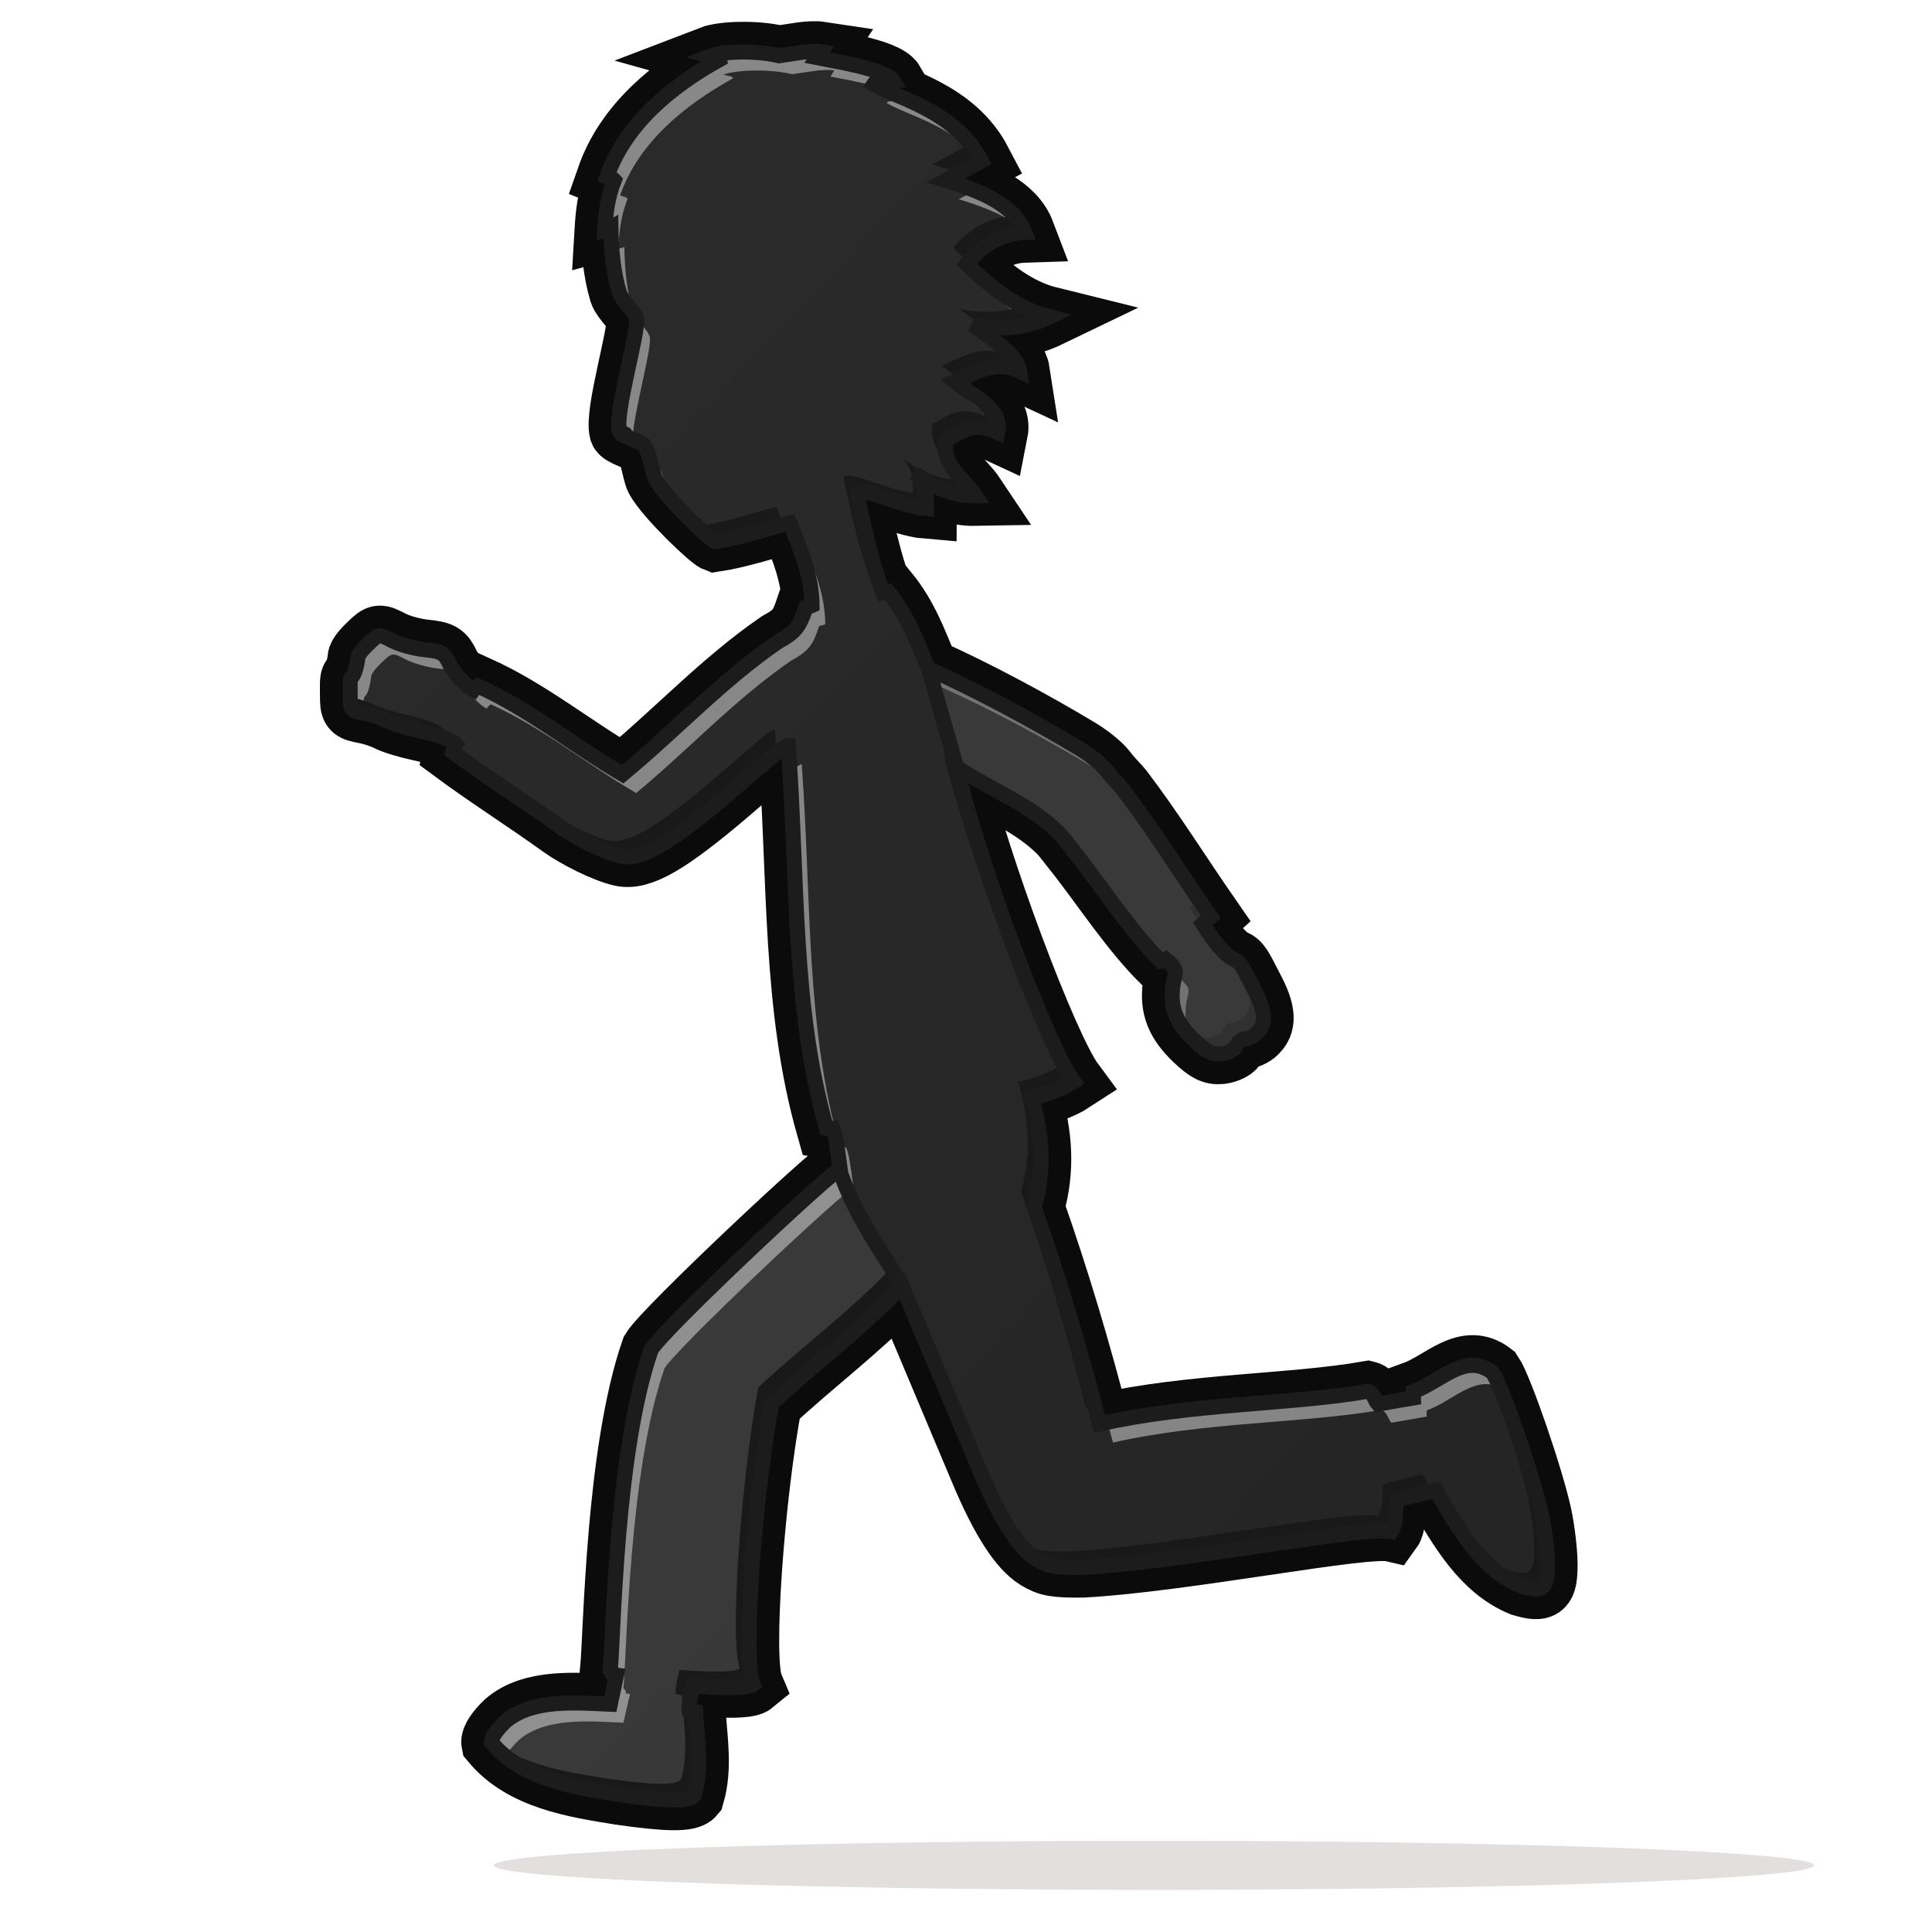 <?xml version="1.0" encoding="UTF-8" standalone="no"?>
<!-- Created with Inkscape (http://www.inkscape.org/) -->
<svg
   xmlns:dc="http://purl.org/dc/elements/1.1/"
   xmlns:cc="http://creativecommons.org/ns#"
   xmlns:rdf="http://www.w3.org/1999/02/22-rdf-syntax-ns#"
   xmlns:svg="http://www.w3.org/2000/svg"
   xmlns="http://www.w3.org/2000/svg"
   xmlns:xlink="http://www.w3.org/1999/xlink"
   xmlns:sodipodi="http://sodipodi.sourceforge.net/DTD/sodipodi-0.dtd"
   xmlns:inkscape="http://www.inkscape.org/namespaces/inkscape"
   id="svg2"
   sodipodi:version="0.32"
   inkscape:version="0.46"
   width="128"
   height="128"
   version="1.0"
   sodipodi:docname="action.svg"
   inkscape:output_extension="org.inkscape.output.svg.inkscape">
  <defs
     id="defs5">
    <linearGradient
       inkscape:collect="always"
       id="linearGradient3560">
      <stop
         style="stop-color:#2a2a2a;stop-opacity:1;"
         offset="0"
         id="stop3562" />
      <stop
         style="stop-color:#252525;stop-opacity:1"
         offset="1"
         id="stop3564" />
    </linearGradient>
    <filter
       inkscape:collect="always"
       id="filter3356"
       x="-0.032"
       width="1.063"
       y="-0.722"
       height="2.444">
      <feGaussianBlur
         inkscape:collect="always"
         stdDeviation="0.978"
         id="feGaussianBlur3358" />
    </filter>
    <filter
       inkscape:collect="always"
       id="filter3471">
      <feGaussianBlur
         inkscape:collect="always"
         stdDeviation="0.595"
         id="feGaussianBlur3473" />
    </filter>
    <filter
       inkscape:collect="always"
       id="filter3556">
      <feGaussianBlur
         inkscape:collect="always"
         stdDeviation="0.61"
         id="feGaussianBlur3558" />
    </filter>
    <linearGradient
       inkscape:collect="always"
       xlink:href="#linearGradient3560"
       id="linearGradient3566"
       x1="32.704"
       y1="33.977"
       x2="101.028"
       y2="99.227"
       gradientUnits="userSpaceOnUse"
       gradientTransform="translate(-6.01,0.354)" />
  </defs>
  <sodipodi:namedview
     inkscape:window-height="825"
     inkscape:window-width="1440"
     inkscape:pageshadow="2"
     inkscape:pageopacity="0.0"
     guidetolerance="10.0"
     gridtolerance="10.0"
     objecttolerance="10.0"
     borderopacity="1.0"
     bordercolor="#666666"
     pagecolor="#ffffff"
     id="base"
     showgrid="false"
     inkscape:zoom="4"
     inkscape:cx="51.574795"
     inkscape:cy="53.991495"
     inkscape:window-x="0"
     inkscape:window-y="25"
     inkscape:current-layer="layer2" />
  <g
     inkscape:groupmode="layer"
     id="layer3"
     inkscape:label="shadow">
    <path
       sodipodi:type="arc"
       style="opacity:1;fill:#2d1010;fill-opacity:0.133;fill-rule:evenodd;stroke:none;stroke-width:5;stroke-linecap:butt;stroke-linejoin:miter;marker:none;marker-start:none;marker-mid:none;marker-end:none;stroke-miterlimit:4;stroke-dasharray:none;stroke-dashoffset:0;stroke-opacity:1;visibility:visible;display:inline;overflow:visible;filter:url(#filter3356);enable-background:accumulate"
       id="path3290"
       sodipodi:cx="76"
       sodipodi:cy="120.625"
       sodipodi:rx="37.25"
       sodipodi:ry="1.625"
       d="M 113.25,120.625 A 37.25,1.625 0 1 1 38.75,120.625 A 37.25,1.625 0 1 1 113.25,120.625 z"
       transform="matrix(1.174,0,0,1,-12.772,2.957)" />
  </g>
  <g
     inkscape:groupmode="layer"
     id="layer2"
     inkscape:label="main">
    <path
       sodipodi:nodetypes="ccccccccccsssccssssssssssccccccccsccccccccccccccccccccccccccccccccsssccssssssssccccccccccccccsscccccscccccccccc"
       id="path3360"
       d="M 32.563,115.446 C 32.513,115.189 32.887,114.621 33.471,114.066 C 35.25,112.525 38.217,112.816 40.433,112.909 L 40.843,110.984 C 40.241,110.906 40.855,111.02 40.431,110.626 C 40.665,108.12 40.795,96.162 43.142,89.421 C 43.968,88.028 55.41,77.309 55.662,77.465 C 55.479,76.186 55.396,75.228 55.181,74.757 C 55.02,74.772 54.894,74.774 54.762,74.753 C 52.467,66.697 52.88,58.351 52.221,49.386 C 51.904,49.386 50.59,50.624 48.199,52.653 C 44.326,55.939 42.47,57.011 41.152,56.722 C 40.054,56.48 38.15,55.525 37.106,54.773 C 34.768,53.088 32.309,51.538 29.991,49.824 C 30.017,49.681 30.097,49.527 30.222,49.307 C 29.963,49.016 28.762,48.616 27.796,48.414 C 26.986,48.245 26.032,47.954 25.676,47.767 C 25.319,47.58 24.616,47.35 24.113,47.256 C 23.244,47.093 23.199,47.036 23.199,46.095 C 23.199,45.552 23.164,44.967 23.28,44.886 C 23.51,44.726 23.688,43.882 23.699,43.609 C 23.709,43.352 24.14,42.906 24.483,42.582 C 25.103,41.995 25.108,41.994 26.001,42.455 C 26.494,42.71 27.46,42.975 28.147,43.044 C 29.256,43.157 29.44,43.261 29.772,43.972 C 30.035,44.533 30.842,45.464 31.362,45.706 C 31.412,45.633 31.519,45.521 31.647,45.442 C 35.085,46.991 38.017,49.41 41.251,51.296 C 44.724,48.426 47.795,45.099 51.536,42.526 C 52.782,41.855 52.993,41.423 53.392,40.248 C 53.598,40.201 53.666,40.169 53.798,40.11 C 53.784,38.186 53.059,36.386 52.322,34.644 C 50.99,34.978 49.122,35.62 47.392,35.885 C 47.001,35.734 44.127,33.01 43.444,31.775 C 43.216,31.362 43.123,30.124 42.644,29.456 C 42.171,29.149 41.137,28.876 41.043,28.595 C 40.706,27.334 42.342,21.965 42.17,21.085 C 42.079,20.661 41.204,19.909 41.037,19.397 C 40.631,18.052 40.491,16.488 40.471,15.105 C 40.346,15.182 40.32,15.185 40.064,15.254 C 40.13,14.139 40.245,13.079 40.701,11.929 C 40.576,11.789 40.365,11.789 40.202,11.722 C 41.436,8.192 44.498,5.707 47.671,3.948 C 47.638,3.768 47.603,3.872 47.051,3.717 C 47.913,3.385 50.152,3.335 51.62,3.693 C 52.577,3.566 53.629,3.318 54.397,3.434 L 54.128,3.826 C 54.905,3.989 58.719,4.54 59.23,5.412 C 58.53,5.556 58.028,5.338 57.871,5.582 C 59.418,6.513 63.247,7.278 65.023,10.671 L 62.649,11.952 C 65.065,12.689 67.213,13.593 67.9,15.401 C 66.292,15.452 65.067,16.268 64.041,17.484 C 65.736,19.145 67.52,20.494 69.547,20.994 C 68.153,21.667 66.51,21.935 64.45,21.526 C 65.814,22.525 67.385,23.51 67.552,24.588 C 65.888,23.811 64.621,24.722 63.272,25.285 C 64.476,26.301 66.426,27.018 66.104,28.645 C 64.438,27.867 63.652,28.652 62.698,29.14 C 62.288,30.769 63.84,31.662 64.626,32.843 C 63.278,32.867 61.931,32.397 60.583,31.338 C 61.394,32.123 61.39,32.909 61.387,33.695 C 59.593,33.548 56.749,31.983 56.768,32.824 C 57.279,35.01 57.734,37.238 58.504,39.272 L 58.835,39.192 C 60.14,40.791 60.742,42.479 61.504,44.301 C 64.697,45.721 68.535,47.795 71.521,49.59 C 72.1,49.938 72.937,50.559 73.324,51.072 C 73.711,51.585 74.223,52.077 74.363,52.261 C 76.429,54.974 78.257,57.919 80.212,60.734 L 79.689,61.209 C 80.335,62.219 81.075,63.291 81.875,63.63 C 82.248,63.788 82.536,64.502 83.098,65.568 C 84.067,67.405 83.689,68.024 83.28,68.439 C 83.043,68.679 82.648,68.832 82.431,68.832 C 82.213,68.832 81.865,69.288 81.819,69.413 C 81.773,69.537 81.31,69.783 80.897,69.824 C 80.309,69.883 79.924,69.685 79.114,68.91 C 77.906,67.754 77.51,66.743 77.703,65.306 C 77.823,64.405 78.175,64.35 77.242,63.56 C 77.164,63.605 77.104,63.68 76.924,63.699 C 74.962,61.74 73.142,58.985 71.449,56.795 C 71.283,56.589 70.776,55.946 70.322,55.368 C 68.402,53.315 65.659,52.376 63.374,50.814 C 64.834,57.147 69.422,69.355 71.133,71.663 C 70.373,72.161 68.993,72.642 68.337,72.737 C 69.063,75.202 69.23,77.529 68.514,79.987 C 70.229,84.862 71.634,89.634 72.849,94.342 C 78.873,92.973 85.56,93.055 90.605,92.175 C 91.024,92.279 91.076,92.786 91.292,93.02 L 93.645,92.615 L 93.636,92.195 C 95.519,91.515 97.088,89.546 98.894,90.952 C 99.542,91.896 101.635,97.993 102.146,100.421 C 102.348,101.384 102.516,102.822 102.518,103.617 C 102.523,105.3 102.258,105.521 100.765,105.073 C 98.192,104 96.707,101.452 95.135,98.741 L 92.533,99.37 C 92.439,99.893 92.525,100.999 92.179,101.468 C 90.432,101.067 78.517,103.473 71.748,103.844 C 69.903,103.861 69.427,103.778 68.661,103.304 C 67.521,102.6 66.307,100.714 64.988,97.599 L 59.781,85.226 C 56.774,88.295 53.841,90.446 51.131,92.988 C 49.965,99.248 49.185,109.915 49.891,111.603 C 49.441,111.969 46.341,111.742 45.917,111.702 C 45.803,112.17 45.599,112.905 45.65,113.302 L 46.075,113.392 C 46.199,115.267 46.525,117.143 45.995,118.954 C 45.645,119.376 44.204,119.359 41.022,118.898 C 38.04,118.419 34.595,117.883 32.563,115.446 z"
       style="opacity:1;fill:none;fill-opacity:1;fill-rule:evenodd;stroke:#0b0b0b;stroke-width:4;stroke-linecap:butt;stroke-linejoin:miter;marker:none;marker-start:none;marker-mid:none;marker-end:none;stroke-miterlimit:4;stroke-dasharray:none;stroke-dashoffset:0;stroke-opacity:1;visibility:visible;display:inline;overflow:visible;enable-background:accumulate" />
    <path
       style="opacity:1;fill:url(#linearGradient3566);fill-opacity:1;fill-rule:evenodd;stroke:none;stroke-width:1;stroke-linecap:butt;stroke-linejoin:miter;marker:none;marker-start:none;marker-mid:none;marker-end:none;stroke-miterlimit:4;stroke-dasharray:none;stroke-dashoffset:0;stroke-opacity:1;visibility:visible;display:inline;overflow:visible;enable-background:accumulate"
       d="M 32.563,115.446 C 32.513,115.189 32.887,114.621 33.471,114.066 C 35.25,112.525 38.217,112.816 40.433,112.909 L 40.843,110.984 C 40.241,110.906 40.855,111.02 40.431,110.626 C 40.665,108.12 40.795,96.162 43.142,89.421 C 43.968,88.028 55.41,77.309 55.662,77.465 C 55.479,76.186 55.396,75.228 55.181,74.757 C 55.02,74.772 54.894,74.774 54.762,74.753 C 52.467,66.697 52.88,58.351 52.221,49.386 C 51.904,49.386 50.59,50.624 48.199,52.653 C 44.326,55.939 42.47,57.011 41.152,56.722 C 40.054,56.48 38.15,55.525 37.106,54.773 C 34.768,53.088 32.309,51.538 29.991,49.824 C 30.017,49.681 30.097,49.527 30.222,49.307 C 29.963,49.016 28.762,48.616 27.796,48.414 C 26.986,48.245 26.032,47.954 25.676,47.767 C 25.319,47.58 24.616,47.35 24.113,47.256 C 23.244,47.093 23.199,47.036 23.199,46.095 C 23.199,45.552 23.164,44.967 23.28,44.886 C 23.51,44.726 23.688,43.882 23.699,43.609 C 23.709,43.352 24.14,42.906 24.483,42.582 C 25.103,41.995 25.108,41.994 26.001,42.455 C 26.494,42.71 27.46,42.975 28.147,43.044 C 29.256,43.157 29.44,43.261 29.772,43.972 C 30.035,44.533 30.842,45.464 31.362,45.706 C 31.412,45.633 31.519,45.521 31.647,45.442 C 35.085,46.991 38.017,49.41 41.251,51.296 C 44.724,48.426 47.795,45.099 51.536,42.526 C 52.782,41.855 52.993,41.423 53.392,40.248 C 53.598,40.201 53.666,40.169 53.798,40.11 C 53.784,38.186 53.059,36.386 52.322,34.644 C 50.99,34.978 49.122,35.62 47.392,35.885 C 47.001,35.734 44.127,33.01 43.444,31.775 C 43.216,31.362 43.123,30.124 42.644,29.456 C 42.171,29.149 41.137,28.876 41.043,28.595 C 40.706,27.334 42.342,21.965 42.17,21.085 C 42.079,20.661 41.204,19.909 41.037,19.397 C 40.631,18.052 40.491,16.488 40.471,15.105 C 40.346,15.182 40.32,15.185 40.064,15.254 C 40.13,14.139 40.245,13.079 40.701,11.929 C 40.576,11.789 40.365,11.789 40.202,11.722 C 41.436,8.192 44.498,5.707 47.671,3.948 C 47.638,3.768 47.603,3.872 47.051,3.717 C 47.913,3.385 50.152,3.335 51.62,3.693 C 52.577,3.566 53.629,3.318 54.397,3.434 L 54.128,3.826 C 54.905,3.989 58.719,4.54 59.23,5.412 C 58.53,5.556 58.028,5.338 57.871,5.582 C 59.418,6.513 63.247,7.278 65.023,10.671 L 62.649,11.952 C 65.065,12.689 67.213,13.593 67.9,15.401 C 66.292,15.452 65.067,16.268 64.041,17.484 C 65.736,19.145 67.52,20.494 69.547,20.994 C 68.153,21.667 66.51,21.935 64.45,21.526 C 65.814,22.525 67.385,23.51 67.552,24.588 C 65.888,23.811 64.621,24.722 63.272,25.285 C 64.476,26.301 66.426,27.018 66.104,28.645 C 64.438,27.867 63.652,28.652 62.698,29.14 C 62.288,30.769 63.84,31.662 64.626,32.843 C 63.278,32.867 61.931,32.397 60.583,31.338 C 61.394,32.123 61.39,32.909 61.387,33.695 C 59.593,33.548 56.749,31.983 56.768,32.824 C 57.279,35.01 57.734,37.238 58.504,39.272 L 58.835,39.192 C 60.14,40.791 60.742,42.479 61.504,44.301 C 64.697,45.721 68.535,47.795 71.521,49.59 C 72.1,49.938 72.937,50.559 73.324,51.072 C 73.711,51.585 74.223,52.077 74.363,52.261 C 76.429,54.974 78.257,57.919 80.212,60.734 L 79.689,61.209 C 80.335,62.219 81.075,63.291 81.875,63.63 C 82.248,63.788 82.536,64.502 83.098,65.568 C 84.067,67.405 83.689,68.024 83.28,68.439 C 83.043,68.679 82.648,68.832 82.431,68.832 C 82.213,68.832 81.865,69.288 81.819,69.413 C 81.773,69.537 81.31,69.783 80.897,69.824 C 80.309,69.883 79.924,69.685 79.114,68.91 C 77.906,67.754 77.51,66.743 77.703,65.306 C 77.823,64.405 78.175,64.35 77.242,63.56 C 77.164,63.605 77.104,63.68 76.924,63.699 C 74.962,61.74 73.142,58.985 71.449,56.795 C 71.283,56.589 70.776,55.946 70.322,55.368 C 68.402,53.315 65.659,52.376 63.374,50.814 C 64.834,57.147 69.422,69.355 71.133,71.663 C 70.373,72.161 68.993,72.642 68.337,72.737 C 69.063,75.202 69.23,77.529 68.514,79.987 C 70.229,84.862 71.634,89.634 72.849,94.342 C 78.873,92.973 85.56,93.055 90.605,92.175 C 91.024,92.279 91.076,92.786 91.292,93.02 L 93.645,92.615 L 93.636,92.195 C 95.519,91.515 97.088,89.546 98.894,90.952 C 99.542,91.896 101.635,97.993 102.146,100.421 C 102.348,101.384 102.516,102.822 102.518,103.617 C 102.523,105.3 102.258,105.521 100.765,105.073 C 98.192,104 96.707,101.452 95.135,98.741 L 92.533,99.37 C 92.439,99.893 92.525,100.999 92.179,101.468 C 90.432,101.067 78.517,103.473 71.748,103.844 C 69.903,103.861 69.427,103.778 68.661,103.304 C 67.521,102.6 66.307,100.714 64.988,97.599 L 59.781,85.226 C 56.774,88.295 53.841,90.446 51.131,92.988 C 49.965,99.248 49.185,109.915 49.891,111.603 C 49.441,111.969 46.341,111.742 45.917,111.702 C 45.803,112.17 45.599,112.905 45.65,113.302 L 46.075,113.392 C 46.199,115.267 46.525,117.143 45.995,118.954 C 45.645,119.376 44.204,119.359 41.022,118.898 C 38.04,118.419 34.595,117.883 32.563,115.446 z"
       id="path2517"
       sodipodi:nodetypes="ccccccccccsssccssssssssssccccccccsccccccccccccccccccccccccccccccccsssccssssssssccccccccccccccsscccccscccccccccc" />
    <path
       style="fill:#555555;fill-opacity:0.395;fill-rule:evenodd;stroke:none;stroke-width:1;stroke-linecap:butt;stroke-linejoin:miter;marker:none;marker-start:none;marker-mid:none;marker-end:none;stroke-miterlimit:4;stroke-dasharray:none;stroke-dashoffset:0;stroke-opacity:1;visibility:visible;display:inline;overflow:visible;enable-background:accumulate"
       d="M 55.677,77.479 C 55.425,77.323 43.971,88.023 43.146,89.416 C 40.798,96.157 40.662,108.129 40.427,110.635 C 40.852,111.029 40.232,110.901 40.833,110.979 L 40.427,112.916 C 38.211,112.823 35.237,112.531 33.458,114.072 C 32.875,114.628 32.503,115.191 32.552,115.447 C 34.584,117.885 38.038,118.406 41.021,118.885 C 44.203,119.346 45.64,119.369 45.99,118.947 C 46.52,117.136 46.206,115.26 46.083,113.385 L 45.646,113.291 C 45.595,112.894 45.812,112.166 45.927,111.697 C 46.351,111.737 49.445,111.969 49.896,111.604 C 49.19,109.915 49.98,99.238 51.146,92.979 C 53.856,90.437 56.764,88.298 59.771,85.229 C 59.409,84.199 57.28,81.132 55.677,77.479 z"
       id="path3366" />
    <g
       id="g3580">
      <path
         sodipodi:nodetypes="ccccccccccccccccccccccccccccccccccccccccccsccccccccccscccccccccccssccccccccsssscssssscssscccsssssssccccccccccccccccccccccccsccssscsccccccccccccccccccccc"
         id="path3382"
         d="M 53.771,3.416 C 53.106,3.443 52.332,3.602 51.615,3.697 C 50.146,3.34 47.914,3.397 47.052,3.729 C 47.604,3.884 47.644,3.768 47.677,3.947 C 44.504,5.706 41.442,8.198 40.208,11.729 C 40.371,11.796 40.583,11.776 40.708,11.916 C 40.252,13.066 40.118,14.145 40.052,15.26 C 40.308,15.192 40.333,15.181 40.458,15.104 C 40.478,16.487 40.646,18.04 41.052,19.385 C 41.169,19.744 41.628,20.235 41.927,20.635 C 41.521,19.29 41.384,17.737 41.365,16.354 C 41.24,16.431 41.214,16.41 40.958,16.479 C 41.024,15.364 41.127,14.316 41.583,13.166 C 41.458,13.026 41.246,13.015 41.083,12.947 C 42.317,9.417 45.379,6.956 48.552,5.197 C 48.519,5.018 48.479,5.102 47.927,4.947 C 48.789,4.615 51.021,4.559 52.49,4.916 C 53.447,4.79 54.502,4.55 55.271,4.666 L 55.021,5.072 C 55.473,5.167 56.948,5.415 58.208,5.76 C 58.093,5.701 57.963,5.632 57.865,5.572 C 58.021,5.328 58.54,5.56 59.24,5.416 C 58.729,4.544 54.891,3.985 54.115,3.822 L 54.396,3.447 C 54.204,3.418 53.992,3.407 53.771,3.416 z M 60.083,6.572 C 60.097,6.591 60.104,6.616 60.115,6.635 C 59.415,6.779 58.896,6.578 58.74,6.822 C 60.044,7.608 62.976,8.282 64.927,10.51 C 63.743,8.385 61.753,7.306 60.083,6.572 z M 64.583,12.635 L 63.521,13.197 C 65.236,13.72 66.815,14.337 67.833,15.291 C 67.308,14.064 66.094,13.253 64.583,12.635 z M 65.146,18.51 C 65.076,18.586 64.995,18.648 64.927,18.729 C 66.031,19.81 67.174,20.747 68.396,21.416 C 68.799,21.3 69.186,21.186 69.552,21.01 C 67.961,20.617 66.512,19.689 65.146,18.51 z M 42.177,21.072 C 42.349,21.952 40.715,27.343 41.052,28.604 C 41.108,28.771 41.49,28.933 41.896,29.104 C 42.011,27.182 43.201,23.081 43.052,22.322 C 42.986,22.012 42.499,21.511 42.177,21.072 z M 65.333,22.76 C 66.083,23.309 66.882,23.857 67.49,24.416 C 67.333,23.901 66.887,23.402 66.302,22.916 C 65.987,22.884 65.67,22.827 65.333,22.76 z M 64.646,26.291 C 64.479,26.368 64.314,26.439 64.146,26.51 C 64.726,27 65.494,27.43 66.083,27.916 C 65.917,27.246 65.315,26.76 64.646,26.291 z M 43.083,30.479 C 43.227,31.003 43.326,31.52 43.458,31.76 C 43.629,32.069 43.93,32.485 44.302,32.916 C 44.098,32.446 43.975,31.33 43.521,30.697 C 43.403,30.62 43.248,30.552 43.083,30.479 z M 53.208,35.885 C 53.11,35.91 52.969,35.951 52.865,35.979 C 53.375,37.302 53.791,38.67 53.802,40.104 C 53.67,40.163 53.602,40.213 53.396,40.26 C 52.996,41.435 52.767,41.871 51.521,42.541 C 47.78,45.114 44.712,48.421 41.24,51.291 C 38.006,49.405 35.084,46.996 31.646,45.447 C 31.518,45.526 31.415,45.625 31.365,45.697 C 31.139,45.592 30.849,45.35 30.583,45.072 C 30.607,45.119 30.621,45.143 30.646,45.197 C 30.908,45.758 31.72,46.705 32.24,46.947 C 32.29,46.875 32.393,46.745 32.521,46.666 C 35.959,48.215 38.912,50.655 42.146,52.541 C 45.619,49.671 48.686,46.333 52.427,43.76 C 53.673,43.09 53.871,42.653 54.271,41.479 C 54.477,41.432 54.545,41.413 54.677,41.354 C 54.663,39.43 53.945,37.627 53.208,35.885 z M 25.146,42.135 C 24.955,42.151 24.8,42.279 24.49,42.572 C 24.147,42.896 23.719,43.347 23.708,43.604 C 23.697,43.877 23.501,44.725 23.271,44.885 C 23.154,44.966 23.208,45.56 23.208,46.104 C 23.208,47.03 23.251,47.102 24.083,47.26 C 24.081,46.735 24.065,46.213 24.177,46.135 C 24.407,45.975 24.572,45.127 24.583,44.854 C 24.594,44.597 25.022,44.146 25.365,43.822 C 25.985,43.235 26.002,43.236 26.896,43.697 C 27.389,43.952 28.333,44.221 29.021,44.291 C 29.534,44.343 29.86,44.369 30.083,44.479 C 29.951,44.296 29.841,44.128 29.771,43.979 C 29.438,43.268 29.255,43.153 28.146,43.041 C 27.458,42.971 26.482,42.702 25.99,42.447 C 25.543,42.217 25.336,42.119 25.146,42.135 z M 61.958,44.51 C 62.099,44.85 62.25,45.191 62.396,45.541 C 65.59,46.961 69.41,49.028 72.396,50.822 C 72.975,51.17 73.821,51.809 74.208,52.322 C 74.595,52.836 75.099,53.326 75.24,53.51 C 75.446,53.78 75.663,54.047 75.865,54.322 C 75.372,53.621 74.881,52.938 74.365,52.26 C 74.224,52.076 73.72,51.586 73.333,51.072 C 72.946,50.559 72.1,49.952 71.521,49.604 C 68.674,47.893 65.057,45.92 61.958,44.51 z M 53.115,50.635 C 53.001,50.635 52.703,50.841 52.333,51.135 C 52.833,59.439 52.626,67.23 54.771,74.76 C 54.903,74.781 55.017,74.775 55.177,74.76 C 55.393,75.231 55.494,76.199 55.677,77.479 C 55.425,77.323 43.971,88.023 43.146,89.416 C 40.798,96.157 40.662,108.129 40.427,110.635 C 40.852,111.029 40.232,110.901 40.833,110.979 L 40.427,112.916 C 38.211,112.823 35.237,112.531 33.458,114.072 C 32.875,114.628 32.503,115.191 32.552,115.447 C 32.84,115.793 33.181,116.079 33.521,116.354 C 33.654,116.065 33.963,115.673 34.365,115.291 C 36.143,113.75 39.086,114.042 41.302,114.135 L 41.74,112.229 C 41.138,112.151 41.727,112.248 41.302,111.854 C 41.537,109.348 41.673,97.407 44.021,90.666 C 44.846,89.273 56.3,78.541 56.552,78.697 C 56.369,77.418 56.268,76.481 56.052,76.01 C 55.892,76.025 55.778,75.999 55.646,75.979 C 53.35,67.922 53.774,59.6 53.115,50.635 z M 80.74,62.666 C 81.334,63.58 81.991,64.485 82.708,64.822 C 82.398,64.217 82.131,63.748 81.865,63.635 C 81.465,63.465 81.105,63.103 80.74,62.666 z M 78.115,64.791 C 78.036,64.837 77.982,64.928 77.802,64.947 C 77.792,64.937 77.781,64.926 77.771,64.916 C 77.744,65.031 77.73,65.132 77.708,65.291 C 77.531,66.615 77.868,67.588 78.865,68.635 C 78.571,68.002 78.476,67.339 78.583,66.541 C 78.704,65.64 79.047,65.581 78.115,64.791 z M 60.677,86.479 C 60.586,86.572 60.487,86.637 60.396,86.729 L 64.99,97.604 C 65.912,99.782 66.785,101.33 67.615,102.322 C 67.052,101.407 66.469,100.248 65.865,98.822 L 60.677,86.479 z M 97.583,90.447 C 96.292,90.44 95.058,91.688 93.646,92.197 L 93.646,92.604 L 91.302,93.01 C 91.086,92.776 91.033,92.269 90.615,92.166 C 85.715,93.02 79.25,92.979 73.365,94.229 C 73.484,94.678 73.624,95.124 73.74,95.572 C 79.764,94.204 86.444,94.295 91.49,93.416 C 91.908,93.519 91.961,94.026 92.177,94.26 L 94.521,93.854 L 94.521,93.447 C 96.272,92.815 97.744,91.058 99.396,91.947 C 99.204,91.496 99.012,91.117 98.896,90.947 C 98.444,90.596 98.014,90.45 97.583,90.447 z"
         style="opacity:1;fill:#ffffff;fill-opacity:0.439;fill-rule:evenodd;stroke:none;stroke-width:1;stroke-linecap:butt;stroke-linejoin:miter;marker:none;marker-start:none;marker-mid:none;marker-end:none;stroke-miterlimit:4;stroke-dasharray:none;stroke-dashoffset:0;stroke-opacity:1;visibility:visible;display:inline;overflow:visible;filter:url(#filter3471);enable-background:accumulate" />
      <path
         id="path3475"
         d="M 57.115,4.447 C 57.07,4.466 57.016,4.469 56.99,4.51 C 57.479,4.805 58.211,5.097 59.021,5.447 C 59.093,5.439 59.163,5.432 59.24,5.416 C 59.011,5.026 58.097,4.703 57.115,4.447 z M 63.677,8.854 C 63.842,9.091 64.005,9.334 64.146,9.604 L 61.771,10.885 C 62.375,11.069 62.969,11.262 63.521,11.479 L 65.021,10.666 C 64.649,9.957 64.188,9.359 63.677,8.854 z M 66.771,13.885 C 66.855,14.033 66.959,14.191 67.021,14.354 C 65.413,14.405 64.172,15.201 63.146,16.416 C 63.48,16.743 63.835,17.055 64.177,17.354 C 65.178,16.215 66.35,15.465 67.896,15.416 C 67.67,14.82 67.272,14.311 66.771,13.885 z M 67.74,20.291 C 66.554,20.674 65.171,20.8 63.552,20.479 C 64.076,20.862 64.621,21.249 65.115,21.635 C 66.869,21.87 68.311,21.608 69.552,21.01 C 68.923,20.855 68.326,20.594 67.74,20.291 z M 66.552,23.135 C 66.614,23.267 66.656,23.406 66.677,23.541 C 65.013,22.763 63.745,23.666 62.396,24.229 C 62.775,24.548 63.213,24.837 63.646,25.135 C 64.861,24.581 66.041,23.897 67.552,24.604 C 67.473,24.097 67.084,23.612 66.552,23.135 z M 65.115,26.604 C 65.24,26.893 65.281,27.204 65.208,27.572 C 63.543,26.794 62.755,27.584 61.802,28.072 C 61.494,29.294 62.303,30.122 63.052,30.947 C 62.712,30.432 62.53,29.844 62.708,29.135 C 63.662,28.647 64.449,27.857 66.115,28.635 C 66.289,27.756 65.792,27.142 65.115,26.604 z M 40.99,28.041 C 40.985,28.26 41.016,28.468 41.052,28.604 C 41.118,28.801 41.64,28.992 42.115,29.197 C 42.022,28.903 41.929,28.605 41.771,28.385 C 41.578,28.259 41.268,28.158 40.99,28.041 z M 59.708,30.291 C 60.519,31.077 60.492,31.849 60.49,32.635 C 58.695,32.488 55.877,30.919 55.896,31.76 C 56.407,33.946 56.845,36.163 57.615,38.197 L 57.958,38.135 C 58.068,38.269 58.14,38.406 58.24,38.541 C 57.621,36.71 57.222,34.751 56.771,32.822 C 56.752,31.981 59.601,33.551 61.396,33.697 C 61.398,32.912 61.394,32.108 60.583,31.322 C 61.931,32.382 63.267,32.877 64.615,32.854 C 64.367,32.482 64.054,32.138 63.74,31.791 C 62.392,31.815 61.056,31.351 59.708,30.291 z M 43.802,32.291 C 44.815,33.642 47.053,35.753 47.396,35.885 C 48.972,35.643 50.631,35.109 51.927,34.76 C 51.773,34.368 51.59,33.958 51.427,33.572 C 50.095,33.906 48.25,34.557 46.521,34.822 C 46.259,34.722 44.886,33.477 43.802,32.291 z M 58.833,39.197 L 58.708,39.229 C 59.51,40.502 60.024,41.815 60.615,43.229 C 60.796,43.309 60.992,43.425 61.177,43.51 C 60.551,41.986 59.948,40.563 58.833,39.197 z M 29.083,43.229 C 29.301,43.567 29.607,43.933 29.927,44.229 C 29.874,44.142 29.806,44.054 29.771,43.979 C 29.572,43.554 29.404,43.351 29.083,43.229 z M 23.208,46.197 C 23.214,47.023 23.284,47.104 24.115,47.26 C 24.617,47.354 25.321,47.573 25.677,47.76 C 26.034,47.947 26.993,48.247 27.802,48.416 C 28.231,48.506 28.696,48.619 29.115,48.76 C 29.14,48.616 29.208,48.48 29.333,48.26 C 29.075,47.969 27.893,47.555 26.927,47.354 C 26.118,47.185 25.159,46.884 24.802,46.697 C 24.446,46.51 23.742,46.292 23.24,46.197 C 23.227,46.195 23.22,46.2 23.208,46.197 z M 51.333,48.322 C 51.016,48.322 49.693,49.575 47.302,51.604 C 43.429,54.89 41.588,55.955 40.271,55.666 C 39.172,55.425 37.252,54.449 36.208,53.697 C 34.211,52.258 32.155,50.907 30.146,49.479 C 30.073,49.615 30.008,49.718 29.99,49.822 C 32.307,51.536 34.776,53.075 37.115,54.76 C 38.158,55.512 40.047,56.487 41.146,56.729 C 42.463,57.018 44.335,55.953 48.208,52.666 C 49.733,51.372 50.757,50.419 51.427,49.885 C 51.395,49.365 51.372,48.846 51.333,48.322 z M 62.49,49.76 C 63.95,56.093 68.528,68.296 70.24,70.604 C 69.48,71.102 68.114,71.571 67.458,71.666 C 68.184,74.131 68.362,76.458 67.646,78.916 C 69.36,83.791 70.743,88.583 71.958,93.291 C 72.145,93.249 72.333,93.206 72.521,93.166 C 71.377,88.84 70.092,84.447 68.521,79.979 C 69.237,77.521 69.059,75.193 68.333,72.729 C 68.989,72.633 70.386,72.164 71.146,71.666 C 69.434,69.358 64.825,57.156 63.365,50.822 C 65.537,52.307 68.122,53.222 70.021,55.072 C 69.809,54.804 69.668,54.629 69.427,54.322 C 67.507,52.269 64.775,51.322 62.49,49.76 z M 73.927,51.791 C 75.813,54.337 77.519,57.054 79.333,59.666 L 78.802,60.135 C 79.217,60.783 79.663,61.458 80.146,61.947 C 79.982,61.71 79.831,61.438 79.677,61.197 L 80.208,60.729 C 78.253,57.913 76.43,54.972 74.365,52.26 C 74.294,52.168 74.121,52.001 73.927,51.791 z M 75.302,61.854 C 75.837,62.508 76.369,63.14 76.927,63.697 C 77.033,63.265 77.064,63.102 76.365,62.51 C 76.286,62.555 76.232,62.616 76.052,62.635 C 75.807,62.39 75.543,62.121 75.302,61.854 z M 81.708,63.541 C 81.859,63.828 82.002,64.118 82.208,64.51 C 83.177,66.347 82.805,66.97 82.396,67.385 C 82.158,67.625 81.77,67.76 81.552,67.76 C 81.334,67.76 80.973,68.229 80.927,68.354 C 80.881,68.478 80.433,68.719 80.021,68.76 C 79.433,68.818 79.05,68.629 78.24,67.854 C 78.465,68.202 78.74,68.557 79.115,68.916 C 79.925,69.691 80.308,69.881 80.896,69.822 C 81.308,69.781 81.788,69.541 81.833,69.416 C 81.879,69.291 82.209,68.822 82.427,68.822 C 82.645,68.822 83.033,68.688 83.271,68.447 C 83.68,68.032 84.052,67.41 83.083,65.572 C 82.522,64.507 82.237,63.793 81.865,63.635 C 81.808,63.611 81.764,63.572 81.708,63.541 z M 58.896,84.166 C 55.889,87.236 52.95,89.374 50.24,91.916 C 49.074,98.176 48.315,108.852 49.021,110.541 C 48.57,110.906 45.445,110.675 45.021,110.635 C 44.906,111.103 44.72,111.831 44.771,112.229 L 45.177,112.322 C 45.3,114.198 45.645,116.074 45.115,117.885 C 44.765,118.306 43.328,118.283 40.146,117.822 C 37.573,117.409 34.64,116.973 32.583,115.291 C 32.572,115.344 32.544,115.408 32.552,115.447 C 34.584,117.885 38.038,118.406 41.021,118.885 C 44.203,119.346 45.64,119.369 45.99,118.947 C 46.52,117.136 46.206,115.26 46.083,113.385 L 45.646,113.291 C 45.595,112.894 45.812,112.166 45.927,111.697 C 46.351,111.737 49.445,111.969 49.896,111.604 C 49.19,109.915 49.98,99.238 51.146,92.979 C 53.764,90.523 56.558,88.417 59.458,85.51 L 58.896,84.166 z M 98.365,90.635 C 99.223,92.564 100.835,97.279 101.271,99.354 C 101.473,100.316 101.643,101.746 101.646,102.541 C 101.651,104.225 101.389,104.457 99.896,104.01 C 98.931,103.607 98.117,103.008 97.396,102.26 C 98.331,103.482 99.391,104.497 100.771,105.072 C 102.264,105.52 102.526,105.287 102.521,103.604 C 102.518,102.809 102.348,101.379 102.146,100.416 C 101.635,97.988 99.543,91.892 98.896,90.947 C 98.715,90.807 98.541,90.713 98.365,90.635 z M 94.24,97.666 L 91.646,98.322 C 91.552,98.845 91.649,99.946 91.302,100.416 C 89.556,100.014 77.634,102.42 70.865,102.791 C 69.019,102.808 68.537,102.702 67.771,102.229 C 67.567,102.103 67.354,101.93 67.146,101.729 C 67.664,102.468 68.158,102.989 68.646,103.291 C 69.412,103.765 69.894,103.871 71.74,103.854 C 78.509,103.483 90.431,101.077 92.177,101.479 C 92.524,101.009 92.427,99.908 92.521,99.385 L 94.896,98.791 C 94.676,98.422 94.46,98.046 94.24,97.666 z"
         style="fill:#191919;fill-opacity:1;fill-rule:evenodd;stroke:none;stroke-width:1;stroke-linecap:butt;stroke-linejoin:miter;marker:none;marker-start:none;marker-mid:none;marker-end:none;stroke-miterlimit:4;stroke-dasharray:none;stroke-dashoffset:0;stroke-opacity:1;visibility:visible;display:inline;overflow:visible;filter:url(#filter3556);enable-background:accumulate" />
    </g>
    <path
       style="fill:#555555;fill-opacity:0.395;fill-rule:evenodd;stroke:none;stroke-width:1;stroke-linecap:butt;stroke-linejoin:miter;marker:none;marker-start:none;marker-mid:none;marker-end:none;stroke-miterlimit:4;stroke-dasharray:none;stroke-dashoffset:0;stroke-opacity:1;visibility:visible;display:inline;overflow:visible;enable-background:accumulate"
       d="M 63.365,50.822 C 65.65,52.384 68.413,53.3 70.333,55.354 C 70.787,55.932 71.292,56.584 71.458,56.791 C 73.151,58.981 74.965,61.738 76.927,63.697 C 77.107,63.678 77.161,63.618 77.24,63.572 C 78.172,64.362 77.829,64.39 77.708,65.291 C 77.516,66.728 77.907,67.761 79.115,68.916 C 79.925,69.691 80.308,69.881 80.896,69.822 C 81.308,69.781 81.788,69.541 81.833,69.416 C 81.879,69.291 82.209,68.822 82.427,68.822 C 82.645,68.822 83.033,68.688 83.271,68.447 C 83.68,68.032 84.052,67.41 83.083,65.572 C 82.522,64.507 82.237,63.793 81.865,63.635 C 81.065,63.296 80.323,62.207 79.677,61.197 L 80.208,60.729 C 78.253,57.913 76.43,54.972 74.365,52.26 C 74.224,52.076 73.72,51.586 73.333,51.072 C 72.946,50.559 72.1,49.952 71.521,49.604 C 68.535,47.809 64.683,45.711 61.49,44.291 L 63.365,50.822 z"
       id="path3586" />
    <path
       id="path3380"
       style="opacity:1;fill:none;fill-opacity:1;fill-rule:evenodd;stroke:#1c1c1c;stroke-width:1;stroke-linecap:butt;stroke-linejoin:miter;marker:none;marker-start:none;marker-mid:none;marker-end:none;stroke-miterlimit:4;stroke-dasharray:none;stroke-dashoffset:0;stroke-opacity:1;visibility:visible;display:inline;overflow:visible;enable-background:accumulate"
       d="M 32.563,115.446 C 32.513,115.189 32.887,114.621 33.471,114.066 C 35.25,112.525 38.217,112.816 40.433,112.909 L 40.843,110.984 C 40.241,110.906 40.855,111.02 40.431,110.626 C 40.665,108.12 40.795,96.162 43.142,89.421 C 43.968,88.028 55.41,77.309 55.662,77.465 C 55.479,76.186 55.396,75.228 55.181,74.757 C 55.02,74.772 54.894,74.774 54.762,74.753 C 52.467,66.697 52.88,58.351 52.221,49.386 C 51.904,49.386 50.59,50.624 48.199,52.653 C 44.326,55.939 42.47,57.011 41.152,56.722 C 40.054,56.48 38.15,55.525 37.106,54.773 C 34.768,53.088 32.309,51.538 29.991,49.824 C 30.017,49.681 30.097,49.527 30.222,49.307 C 29.963,49.016 28.762,48.616 27.796,48.414 C 26.986,48.245 26.032,47.954 25.676,47.767 C 25.319,47.58 24.616,47.35 24.113,47.256 C 23.244,47.093 23.199,47.036 23.199,46.095 C 23.199,45.552 23.164,44.967 23.28,44.886 C 23.51,44.726 23.688,43.882 23.699,43.609 C 23.709,43.352 24.14,42.906 24.483,42.582 C 25.103,41.995 25.108,41.994 26.001,42.455 C 26.494,42.71 27.46,42.975 28.147,43.044 C 29.256,43.157 29.44,43.261 29.772,43.972 C 30.035,44.533 30.842,45.464 31.362,45.706 C 31.412,45.633 31.519,45.521 31.647,45.442 C 35.085,46.991 38.017,49.41 41.251,51.296 C 44.724,48.426 47.795,45.099 51.536,42.526 C 52.782,41.855 52.993,41.423 53.392,40.248 C 53.598,40.201 53.666,40.169 53.798,40.11 C 53.784,38.186 53.059,36.386 52.322,34.644 C 50.99,34.978 49.122,35.62 47.392,35.885 C 47.001,35.734 44.127,33.01 43.444,31.775 C 43.216,31.362 43.123,30.124 42.644,29.456 C 42.171,29.149 41.137,28.876 41.043,28.595 C 40.706,27.334 42.342,21.965 42.17,21.085 C 42.079,20.661 41.204,19.909 41.037,19.397 C 40.631,18.052 40.491,16.488 40.471,15.105 C 40.346,15.182 40.32,15.185 40.064,15.254 C 40.13,14.139 40.245,13.079 40.701,11.929 C 40.576,11.789 40.365,11.789 40.202,11.722 C 41.436,8.192 44.498,5.707 47.671,3.948 C 47.638,3.768 47.603,3.872 47.051,3.717 C 47.913,3.385 50.152,3.335 51.62,3.693 C 52.577,3.566 53.629,3.318 54.397,3.434 L 54.128,3.826 C 54.905,3.989 58.719,4.54 59.23,5.412 C 58.53,5.556 58.028,5.338 57.871,5.582 C 59.418,6.513 63.247,7.278 65.023,10.671 L 62.649,11.952 C 65.065,12.689 67.213,13.593 67.9,15.401 C 66.292,15.452 65.067,16.268 64.041,17.484 C 65.736,19.145 67.52,20.494 69.547,20.994 C 68.153,21.667 66.51,21.935 64.45,21.526 C 65.814,22.525 67.385,23.51 67.552,24.588 C 65.888,23.811 64.621,24.722 63.272,25.285 C 64.476,26.301 66.426,27.018 66.104,28.645 C 64.438,27.867 63.652,28.652 62.698,29.14 C 62.288,30.769 63.84,31.662 64.626,32.843 C 63.278,32.867 61.931,32.397 60.583,31.338 C 61.394,32.123 61.39,32.909 61.387,33.695 C 59.593,33.548 56.749,31.983 56.768,32.824 C 57.279,35.01 57.734,37.238 58.504,39.272 L 58.835,39.192 C 60.14,40.791 60.742,42.479 61.504,44.301 C 64.697,45.721 68.535,47.795 71.521,49.59 C 72.1,49.938 72.937,50.559 73.324,51.072 C 73.711,51.585 74.223,52.077 74.363,52.261 C 76.429,54.974 78.257,57.919 80.212,60.734 L 79.689,61.209 C 80.335,62.219 81.075,63.291 81.875,63.63 C 82.248,63.788 82.536,64.502 83.098,65.568 C 84.067,67.405 83.689,68.024 83.28,68.439 C 83.043,68.679 82.648,68.832 82.431,68.832 C 82.213,68.832 81.865,69.288 81.819,69.413 C 81.773,69.537 81.31,69.783 80.897,69.824 C 80.309,69.883 79.924,69.685 79.114,68.91 C 77.906,67.754 77.51,66.743 77.703,65.306 C 77.823,64.405 78.175,64.35 77.242,63.56 C 77.164,63.605 77.104,63.68 76.924,63.699 C 74.962,61.74 73.142,58.985 71.449,56.795 C 71.283,56.589 70.776,55.946 70.322,55.368 C 68.402,53.315 65.659,52.376 63.374,50.814 C 64.834,57.147 69.422,69.355 71.133,71.663 C 70.373,72.161 68.993,72.642 68.337,72.737 C 69.063,75.202 69.23,77.529 68.514,79.987 C 70.229,84.862 71.634,89.634 72.849,94.342 C 78.873,92.973 85.56,93.055 90.605,92.175 C 91.024,92.279 91.076,92.786 91.292,93.02 L 93.645,92.615 L 93.636,92.195 C 95.519,91.515 97.088,89.546 98.894,90.952 C 99.542,91.896 101.635,97.993 102.146,100.421 C 102.348,101.384 102.516,102.822 102.518,103.617 C 102.523,105.3 102.258,105.521 100.765,105.073 C 98.192,104 96.707,101.452 95.135,98.741 L 92.533,99.37 C 92.439,99.893 92.525,100.999 92.179,101.468 C 90.432,101.067 78.517,103.473 71.748,103.844 C 69.903,103.861 69.427,103.778 68.661,103.304 C 67.521,102.6 66.307,100.714 64.988,97.599 L 59.781,85.226 C 56.774,88.295 53.841,90.446 51.131,92.988 C 49.965,99.248 49.185,109.915 49.891,111.603 C 49.441,111.969 46.341,111.742 45.917,111.702 C 45.803,112.17 45.599,112.905 45.65,113.302 L 46.075,113.392 C 46.199,115.267 46.525,117.143 45.995,118.954 C 45.645,119.376 44.204,119.359 41.022,118.898 C 38.04,118.419 34.595,117.883 32.563,115.446 z M 55.74,77.854 C 56.696,80.511 58.285,82.801 59.583,84.822M 61.505,44.26 L 63.365,50.791" />
  </g>
</svg>
